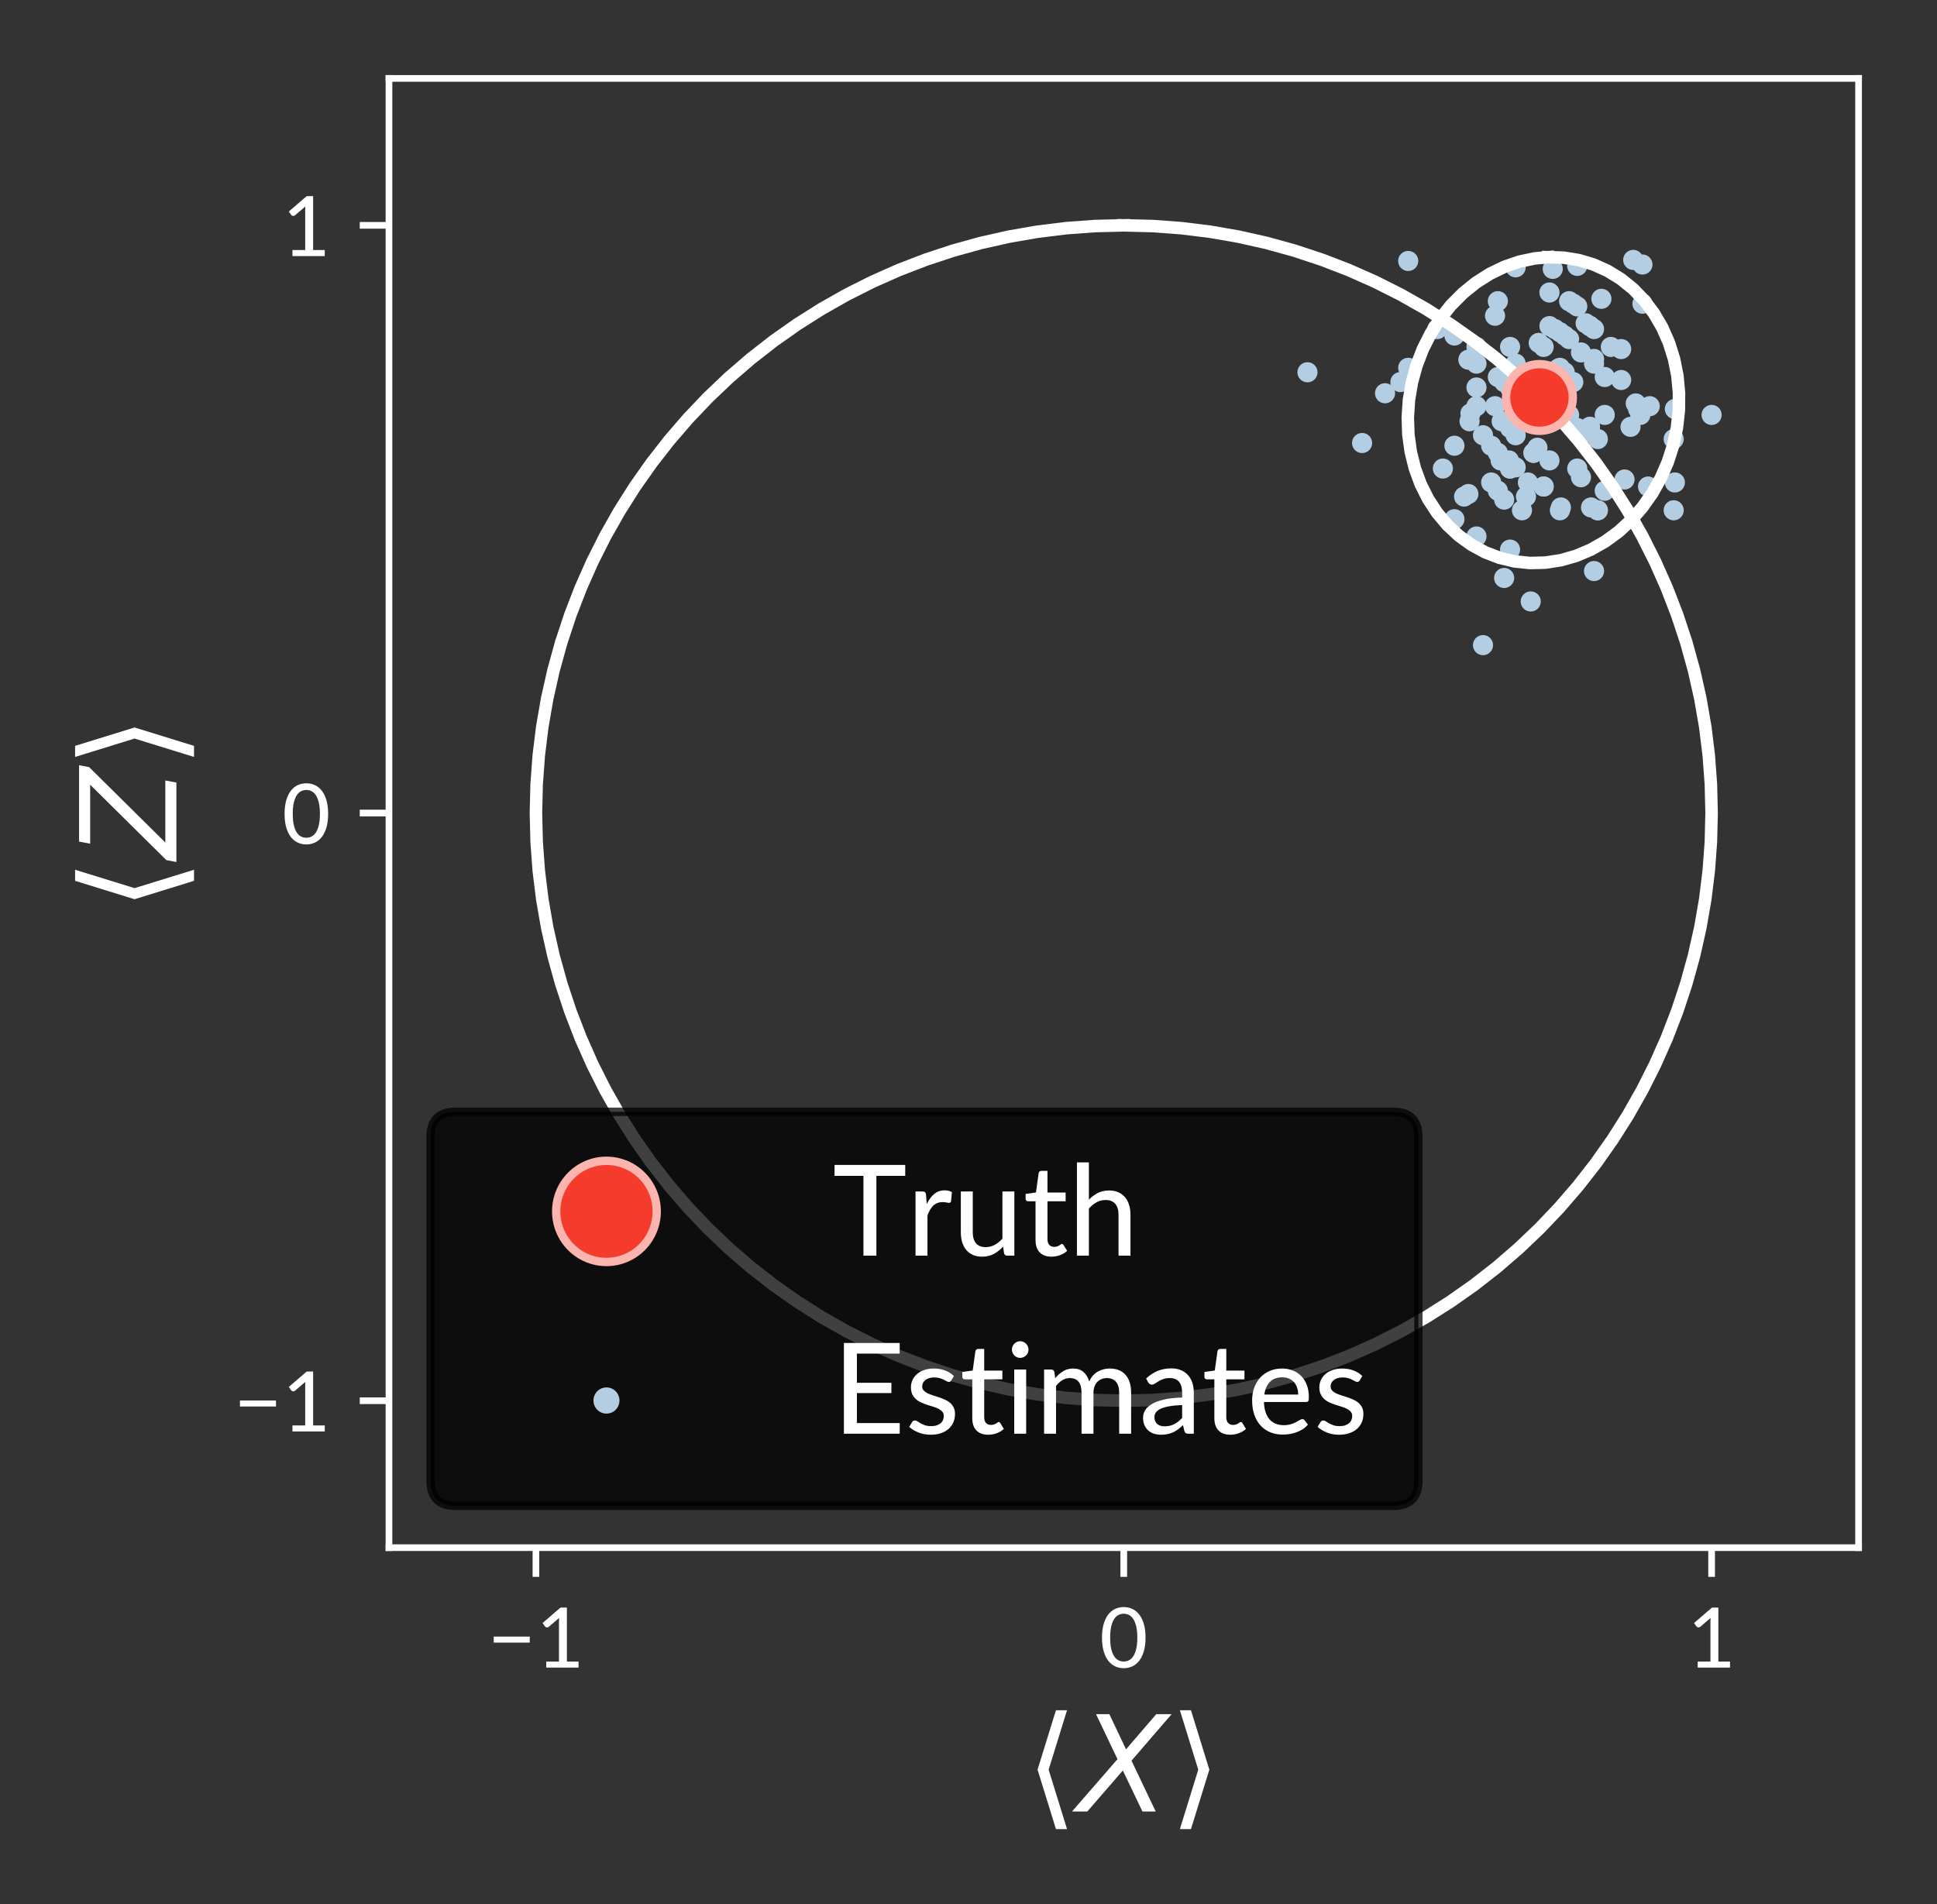 <?xml version="1.0" encoding="UTF-8" standalone="no"?>
<!-- Created with matplotlib (http://matplotlib.org/) -->

<svg
   xmlns:dc="http://purl.org/dc/elements/1.1/"
   xmlns:cc="http://creativecommons.org/ns#"
   xmlns:rdf="http://www.w3.org/1999/02/22-rdf-syntax-ns#"
   xmlns:svg="http://www.w3.org/2000/svg"
   xmlns="http://www.w3.org/2000/svg"
   xmlns:xlink="http://www.w3.org/1999/xlink"
   xmlns:sodipodi="http://sodipodi.sourceforge.net/DTD/sodipodi-0.dtd"
   xmlns:inkscape="http://www.inkscape.org/namespaces/inkscape"
   height="228.257pt"
   version="1.1"
   viewBox="0 0 232.135 228.257"
   width="232.135pt"
   id="svg5231"
   inkscape:version="0.91 r13725"
   sodipodi:docname="isotropic-mle-estimates.svg">
  <rect x="0" y="0" width="232.135" height="228.257" fill="#333333" stroke="none"/>
  <sodipodi:namedview
     pagecolor="#929292"
     bordercolor="#666666"
     borderopacity="1"
     objecttolerance="10"
     gridtolerance="10"
     guidetolerance="10"
     inkscape:pageopacity="0"
     inkscape:pageshadow="2"
     inkscape:window-width="1918"
     inkscape:window-height="1078"
     id="namedview6123"
     showgrid="false"
     inkscape:zoom="1.8027044"
     inkscape:cx="156.78261"
     inkscape:cy="133.38693"
     inkscape:window-x="1920"
     inkscape:window-y="0"
     inkscape:window-maximized="0"
     inkscape:current-layer="axes_1"
     fit-margin-top="9"
     fit-margin-right="9"
     fit-margin-bottom="9"
     fit-margin-left="9" />
  <defs
     id="defs5233"
     style="stroke-linecap:butt;stroke-linejoin:round">
    <style
       type="text/css"
       id="style5235">
*{stroke-linecap:butt;stroke-linejoin:round;}
  </style>
  </defs>
  <g
     id="figure_1"
     style="stroke-linecap:butt;stroke-linejoin:round"
     transform="translate(2.393,-1.3)">
    <g
       id="patch_1"
       style="stroke-linecap:butt;stroke-linejoin:round">
      <path
         d="m 0,228.522 423.002,0 L 423.002,0 0,0 Z"
         style="fill:none;stroke-linecap:butt;stroke-linejoin:round"
         id="path5239"
         inkscape:connector-curvature="0" />
    </g>
    <g
       id="axes_1"
       style="stroke-linecap:butt;stroke-linejoin:round">
      <g
         id="patch_2"
         style="stroke-linecap:butt;stroke-linejoin:round">
        <path
           d="m 44.222,186.82 176.12,0 0,-176.12 -176.12,0 z"
           style="fill:none;stroke-linecap:butt;stroke-linejoin:round"
           id="path5243"
           inkscape:connector-curvature="0" />
      </g>
      <g
         id="PathCollection_1"
         style="stroke-linecap:butt;stroke-linejoin:round">
        <defs
           id="defs5246">
          <path
             d="M 0,0.707 C 0.188,0.707 0.367,0.633 0.5,0.5 0.633,0.367 0.707,0.188 0.707,0 0.707,-0.188 0.633,-0.367 0.5,-0.5 0.367,-0.633 0.188,-0.707 0,-0.707 c -0.188,0 -0.367,0.075 -0.5,0.207 -0.133,0.133 -0.207,0.312 -0.207,0.5 0,0.188 0.075,0.367 0.207,0.5 0.133,0.133 0.312,0.207 0.5,0.207 z"
             id="m4fe8d587d6"
             style="stroke:#b3cde3;stroke-linecap:butt;stroke-linejoin:round"
             inkscape:connector-curvature="0" />
        </defs>
        <g
           clip-path="url(#p6378778061)"
           id="g5249"
           style="stroke-linecap:butt;stroke-linejoin:round">
          <use
             style="fill:#b3cde3;stroke:#b3cde3;stroke-linecap:butt;stroke-linejoin:round"
             x="183.297"
             xlink:href="#m4fe8d587d6"
             y="40.389"
             id="use5251"
             width="100%"
             height="100%" />
          <use
             style="fill:#b3cde3;stroke:#b3cde3;stroke-linecap:butt;stroke-linejoin:round"
             x="160.842"
             xlink:href="#m4fe8d587d6"
             y="54.404"
             id="use5253"
             width="100%"
             height="100%" />
          <use
             style="fill:#b3cde3;stroke:#b3cde3;stroke-linecap:butt;stroke-linejoin:round"
             x="198.327"
             xlink:href="#m4fe8d587d6"
             y="59.133"
             id="use5255"
             width="100%"
             height="100%" />
          <use
             style="fill:#b3cde3;stroke:#b3cde3;stroke-linecap:butt;stroke-linejoin:round"
             x="187.635"
             xlink:href="#m4fe8d587d6"
             y="40.053"
             id="use5257"
             width="100%"
             height="100%" />
          <use
             style="fill:#b3cde3;stroke:#b3cde3;stroke-linecap:butt;stroke-linejoin:round"
             x="182.602"
             xlink:href="#m4fe8d587d6"
             y="42.887"
             id="use5259"
             width="100%"
             height="100%" />
          <use
             style="fill:#b3cde3;stroke:#b3cde3;stroke-linecap:butt;stroke-linejoin:round"
             x="176.312"
             xlink:href="#m4fe8d587d6"
             y="59.133"
             id="use5261"
             width="100%"
             height="100%" />
          <use
             style="fill:#b3cde3;stroke:#b3cde3;stroke-linecap:butt;stroke-linejoin:round"
             x="182.011"
             xlink:href="#m4fe8d587d6"
             y="42.402"
             id="use5263"
             width="100%"
             height="100%" />
          <use
             style="fill:#b3cde3;stroke:#b3cde3;stroke-linecap:butt;stroke-linejoin:round"
             x="187.075"
             xlink:href="#m4fe8d587d6"
             y="53.472"
             id="use5265"
             width="100%"
             height="100%" />
          <use
             style="fill:#b3cde3;stroke:#b3cde3;stroke-linecap:butt;stroke-linejoin:round"
             x="182.602"
             xlink:href="#m4fe8d587d6"
             y="59.622"
             id="use5267"
             width="100%"
             height="100%" />
          <use
             style="fill:#b3cde3;stroke:#b3cde3;stroke-linecap:butt;stroke-linejoin:round"
             x="177.867"
             xlink:href="#m4fe8d587d6"
             y="61.188"
             id="use5269"
             width="100%"
             height="100%" />
          <use
             style="fill:#b3cde3;stroke:#b3cde3;stroke-linecap:butt;stroke-linejoin:round"
             x="178.577"
             xlink:href="#m4fe8d587d6"
             y="42.887"
             id="use5271"
             width="100%"
             height="100%" />
          <use
             style="fill:#b3cde3;stroke:#b3cde3;stroke-linecap:butt;stroke-linejoin:round"
             x="188.641"
             xlink:href="#m4fe8d587d6"
             y="40.744"
             id="use5273"
             width="100%"
             height="100%" />
          <use
             style="fill:#b3cde3;stroke:#b3cde3;stroke-linecap:butt;stroke-linejoin:round"
             x="174.551"
             xlink:href="#m4fe8d587d6"
             y="65.608"
             id="use5275"
             width="100%"
             height="100%" />
          <use
             style="fill:#b3cde3;stroke:#b3cde3;stroke-linecap:butt;stroke-linejoin:round"
             x="182.011"
             xlink:href="#m4fe8d587d6"
             y="51.795"
             id="use5277"
             width="100%"
             height="100%" />
          <use
             style="fill:#b3cde3;stroke:#b3cde3;stroke-linecap:butt;stroke-linejoin:round"
             x="194.442"
             xlink:href="#m4fe8d587d6"
             y="33.009"
             id="use5279"
             width="100%"
             height="100%" />
          <use
             style="fill:#b3cde3;stroke:#b3cde3;stroke-linecap:butt;stroke-linejoin:round"
             x="178.577"
             xlink:href="#m4fe8d587d6"
             y="47.746"
             id="use5281"
             width="100%"
             height="100%" />
          <use
             style="fill:#b3cde3;stroke:#b3cde3;stroke-linecap:butt;stroke-linejoin:round"
             x="173.829"
             xlink:href="#m4fe8d587d6"
             y="50.855"
             id="use5283"
             width="100%"
             height="100%" />
          <use
             style="fill:#b3cde3;stroke:#b3cde3;stroke-linecap:butt;stroke-linejoin:round"
             x="188.155"
             xlink:href="#m4fe8d587d6"
             y="40.389"
             id="use5285"
             width="100%"
             height="100%" />
          <use
             style="fill:#b3cde3;stroke:#b3cde3;stroke-linecap:butt;stroke-linejoin:round"
             x="177.571"
             xlink:href="#m4fe8d587d6"
             y="51.795"
             id="use5287"
             width="100%"
             height="100%" />
          <use
             style="fill:#b3cde3;stroke:#b3cde3;stroke-linecap:butt;stroke-linejoin:round"
             x="187.075"
             xlink:href="#m4fe8d587d6"
             y="43.544"
             id="use5289"
             width="100%"
             height="100%" />
          <use
             style="fill:#b3cde3;stroke:#b3cde3;stroke-linecap:butt;stroke-linejoin:round"
             x="174.551"
             xlink:href="#m4fe8d587d6"
             y="44.888"
             id="use5291"
             width="100%"
             height="100%" />
          <use
             style="fill:#b3cde3;stroke:#b3cde3;stroke-linecap:butt;stroke-linejoin:round"
             x="179.248"
             xlink:href="#m4fe8d587d6"
             y="44.888"
             id="use5293"
             width="100%"
             height="100%" />
          <use
             style="fill:#b3cde3;stroke:#b3cde3;stroke-linecap:butt;stroke-linejoin:round"
             x="191.892"
             xlink:href="#m4fe8d587d6"
             y="46.851"
             id="use5295"
             width="100%"
             height="100%" />
          <use
             style="fill:#b3cde3;stroke:#b3cde3;stroke-linecap:butt;stroke-linejoin:round"
             x="185.652"
             xlink:href="#m4fe8d587d6"
             y="51.037"
             id="use5297"
             width="100%"
             height="100%" />
          <use
             style="fill:#b3cde3;stroke:#b3cde3;stroke-linecap:butt;stroke-linejoin:round"
             x="188.155"
             xlink:href="#m4fe8d587d6"
             y="40.389"
             id="use5299"
             width="100%"
             height="100%" />
          <use
             style="fill:#b3cde3;stroke:#b3cde3;stroke-linecap:butt;stroke-linejoin:round"
             x="175.334"
             xlink:href="#m4fe8d587d6"
             y="78.632"
             id="use5301"
             width="100%"
             height="100%" />
          <use
             style="fill:#b3cde3;stroke:#b3cde3;stroke-linecap:butt;stroke-linejoin:round"
             x="195.315"
             xlink:href="#m4fe8d587d6"
             y="49.988"
             id="use5303"
             width="100%"
             height="100%" />
          <use
             style="fill:#b3cde3;stroke:#b3cde3;stroke-linecap:butt;stroke-linejoin:round"
             x="183.297"
             xlink:href="#m4fe8d587d6"
             y="36.363"
             id="use5305"
             width="100%"
             height="100%" />
          <use
             style="fill:#b3cde3;stroke:#b3cde3;stroke-linecap:butt;stroke-linejoin:round"
             x="193.64"
             xlink:href="#m4fe8d587d6"
             y="49.66"
             id="use5307"
             width="100%"
             height="100%" />
          <use
             style="fill:#b3cde3;stroke:#b3cde3;stroke-linecap:butt;stroke-linejoin:round"
             x="184.353"
             xlink:href="#m4fe8d587d6"
             y="45.494"
             id="use5309"
             width="100%"
             height="100%" />
          <use
             style="fill:#b3cde3;stroke:#b3cde3;stroke-linecap:butt;stroke-linejoin:round"
             x="170.526"
             xlink:href="#m4fe8d587d6"
             y="57.463"
             id="use5311"
             width="100%"
             height="100%" />
          <use
             style="fill:#b3cde3;stroke:#b3cde3;stroke-linecap:butt;stroke-linejoin:round"
             x="166.37"
             xlink:href="#m4fe8d587d6"
             y="45.39"
             id="use5313"
             width="100%"
             height="100%" />
          <use
             style="fill:#b3cde3;stroke:#b3cde3;stroke-linecap:butt;stroke-linejoin:round"
             x="169.855"
             xlink:href="#m4fe8d587d6"
             y="40.744"
             id="use5315"
             width="100%"
             height="100%" />
          <use
             style="fill:#b3cde3;stroke:#b3cde3;stroke-linecap:butt;stroke-linejoin:round"
             x="181.383"
             xlink:href="#m4fe8d587d6"
             y="46.492"
             id="use5317"
             width="100%"
             height="100%" />
          <use
             style="fill:#b3cde3;stroke:#b3cde3;stroke-linecap:butt;stroke-linejoin:round"
             x="188.641"
             xlink:href="#m4fe8d587d6"
             y="44.888"
             id="use5319"
             width="100%"
             height="100%" />
          <use
             style="fill:#b3cde3;stroke:#b3cde3;stroke-linecap:butt;stroke-linejoin:round"
             x="178.438"
             xlink:href="#m4fe8d587d6"
             y="56.491"
             id="use5321"
             width="100%"
             height="100%" />
          <use
             style="fill:#b3cde3;stroke:#b3cde3;stroke-linecap:butt;stroke-linejoin:round"
             x="183.691"
             xlink:href="#m4fe8d587d6"
             y="33.53"
             id="use5323"
             width="100%"
             height="100%" />
          <use
             style="fill:#b3cde3;stroke:#b3cde3;stroke-linecap:butt;stroke-linejoin:round"
             x="198.185"
             xlink:href="#m4fe8d587d6"
             y="62.469"
             id="use5325"
             width="100%"
             height="100%" />
          <use
             style="fill:#b3cde3;stroke:#b3cde3;stroke-linecap:butt;stroke-linejoin:round"
             x="193.014"
             xlink:href="#m4fe8d587d6"
             y="52.466"
             id="use5327"
             width="100%"
             height="100%" />
          <use
             style="fill:#b3cde3;stroke:#b3cde3;stroke-linecap:butt;stroke-linejoin:round"
             x="189.922"
             xlink:href="#m4fe8d587d6"
             y="46.492"
             id="use5329"
             width="100%"
             height="100%" />
          <use
             style="fill:#b3cde3;stroke:#b3cde3;stroke-linecap:butt;stroke-linejoin:round"
             x="194.442"
             xlink:href="#m4fe8d587d6"
             y="37.705"
             id="use5331"
             width="100%"
             height="100%" />
          <use
             style="fill:#b3cde3;stroke:#b3cde3;stroke-linecap:butt;stroke-linejoin:round"
             x="184.55"
             xlink:href="#m4fe8d587d6"
             y="45.39"
             id="use5333"
             width="100%"
             height="100%" />
          <use
             style="fill:#b3cde3;stroke:#b3cde3;stroke-linecap:butt;stroke-linejoin:round"
             x="171.91"
             xlink:href="#m4fe8d587d6"
             y="54.73"
             id="use5335"
             width="100%"
             height="100%" />
          <use
             style="fill:#b3cde3;stroke:#b3cde3;stroke-linecap:butt;stroke-linejoin:round"
             x="177.113"
             xlink:href="#m4fe8d587d6"
             y="55.582"
             id="use5337"
             width="100%"
             height="100%" />
          <use
             style="fill:#b3cde3;stroke:#b3cde3;stroke-linecap:butt;stroke-linejoin:round"
             x="188.155"
             xlink:href="#m4fe8d587d6"
             y="40.389"
             id="use5339"
             width="100%"
             height="100%" />
          <use
             style="fill:#b3cde3;stroke:#b3cde3;stroke-linecap:butt;stroke-linejoin:round"
             x="194.191"
             xlink:href="#m4fe8d587d6"
             y="51.037"
             id="use5341"
             width="100%"
             height="100%" />
          <use
             style="fill:#b3cde3;stroke:#b3cde3;stroke-linecap:butt;stroke-linejoin:round"
             x="177.867"
             xlink:href="#m4fe8d587d6"
             y="70.581"
             id="use5343"
             width="100%"
             height="100%" />
          <use
             style="fill:#b3cde3;stroke:#b3cde3;stroke-linecap:butt;stroke-linejoin:round"
             x="179.248"
             xlink:href="#m4fe8d587d6"
             y="57.32"
             id="use5345"
             width="100%"
             height="100%" />
          <use
             style="fill:#b3cde3;stroke:#b3cde3;stroke-linecap:butt;stroke-linejoin:round"
             x="186.628"
             xlink:href="#m4fe8d587d6"
             y="33.17"
             id="use5347"
             width="100%"
             height="100%" />
          <use
             style="fill:#b3cde3;stroke:#b3cde3;stroke-linecap:butt;stroke-linejoin:round"
             x="184.55"
             xlink:href="#m4fe8d587d6"
             y="41.121"
             id="use5349"
             width="100%"
             height="100%" />
          <use
             style="fill:#b3cde3;stroke:#b3cde3;stroke-linecap:butt;stroke-linejoin:round"
             x="189.095"
             xlink:href="#m4fe8d587d6"
             y="53.929"
             id="use5351"
             width="100%"
             height="100%" />
          <use
             style="fill:#b3cde3;stroke:#b3cde3;stroke-linecap:butt;stroke-linejoin:round"
             x="193.924"
             xlink:href="#m4fe8d587d6"
             y="50.327"
             id="use5353"
             width="100%"
             height="100%" />
          <use
             style="fill:#b3cde3;stroke:#b3cde3;stroke-linecap:butt;stroke-linejoin:round"
             x="181.383"
             xlink:href="#m4fe8d587d6"
             y="55.582"
             id="use5355"
             width="100%"
             height="100%" />
          <use
             style="fill:#b3cde3;stroke:#b3cde3;stroke-linecap:butt;stroke-linejoin:round"
             x="188.28"
             xlink:href="#m4fe8d587d6"
             y="62.127"
             id="use5357"
             width="100%"
             height="100%" />
          <use
             style="fill:#b3cde3;stroke:#b3cde3;stroke-linecap:butt;stroke-linejoin:round"
             x="163.593"
             xlink:href="#m4fe8d587d6"
             y="48.44"
             id="use5359"
             width="100%"
             height="100%" />
          <use
             style="fill:#b3cde3;stroke:#b3cde3;stroke-linecap:butt;stroke-linejoin:round"
             x="178.577"
             xlink:href="#m4fe8d587d6"
             y="67.18"
             id="use5361"
             width="100%"
             height="100%" />
          <use
             style="fill:#b3cde3;stroke:#b3cde3;stroke-linecap:butt;stroke-linejoin:round"
             x="178.577"
             xlink:href="#m4fe8d587d6"
             y="57.463"
             id="use5363"
             width="100%"
             height="100%" />
          <use
             style="fill:#b3cde3;stroke:#b3cde3;stroke-linecap:butt;stroke-linejoin:round"
             x="177.867"
             xlink:href="#m4fe8d587d6"
             y="47.098"
             id="use5365"
             width="100%"
             height="100%" />
          <use
             style="fill:#b3cde3;stroke:#b3cde3;stroke-linecap:butt;stroke-linejoin:round"
             x="187.075"
             xlink:href="#m4fe8d587d6"
             y="53.472"
             id="use5367"
             width="100%"
             height="100%" />
          <use
             style="fill:#b3cde3;stroke:#b3cde3;stroke-linecap:butt;stroke-linejoin:round"
             x="178.577"
             xlink:href="#m4fe8d587d6"
             y="47.746"
             id="use5369"
             width="100%"
             height="100%" />
          <use
             style="fill:#b3cde3;stroke:#b3cde3;stroke-linecap:butt;stroke-linejoin:round"
             x="182.602"
             xlink:href="#m4fe8d587d6"
             y="47.881"
             id="use5371"
             width="100%"
             height="100%" />
          <use
             style="fill:#b3cde3;stroke:#b3cde3;stroke-linecap:butt;stroke-linejoin:round"
             x="173.722"
             xlink:href="#m4fe8d587d6"
             y="51.795"
             id="use5373"
             width="100%"
             height="100%" />
          <use
             style="fill:#b3cde3;stroke:#b3cde3;stroke-linecap:butt;stroke-linejoin:round"
             x="182.602"
             xlink:href="#m4fe8d587d6"
             y="51.795"
             id="use5375"
             width="100%"
             height="100%" />
          <use
             style="fill:#b3cde3;stroke:#b3cde3;stroke-linecap:butt;stroke-linejoin:round"
             x="174.551"
             xlink:href="#m4fe8d587d6"
             y="47.746"
             id="use5377"
             width="100%"
             height="100%" />
          <use
             style="fill:#b3cde3;stroke:#b3cde3;stroke-linecap:butt;stroke-linejoin:round"
             x="176.776"
             xlink:href="#m4fe8d587d6"
             y="39.15"
             id="use5379"
             width="100%"
             height="100%" />
          <use
             style="fill:#b3cde3;stroke:#b3cde3;stroke-linecap:butt;stroke-linejoin:round"
             x="188.641"
             xlink:href="#m4fe8d587d6"
             y="44.323"
             id="use5381"
             width="100%"
             height="100%" />
          <use
             style="fill:#b3cde3;stroke:#b3cde3;stroke-linecap:butt;stroke-linejoin:round"
             x="192.294"
             xlink:href="#m4fe8d587d6"
             y="58.776"
             id="use5383"
             width="100%"
             height="100%" />
          <use
             style="fill:#b3cde3;stroke:#b3cde3;stroke-linecap:butt;stroke-linejoin:round"
             x="174.551"
             xlink:href="#m4fe8d587d6"
             y="49.988"
             id="use5385"
             width="100%"
             height="100%" />
          <use
             style="fill:#b3cde3;stroke:#b3cde3;stroke-linecap:butt;stroke-linejoin:round"
             x="186.628"
             xlink:href="#m4fe8d587d6"
             y="57.463"
             id="use5387"
             width="100%"
             height="100%" />
          <use
             style="fill:#b3cde3;stroke:#b3cde3;stroke-linecap:butt;stroke-linejoin:round"
             x="180.715"
             xlink:href="#m4fe8d587d6"
             y="59.133"
             id="use5389"
             width="100%"
             height="100%" />
          <use
             style="fill:#b3cde3;stroke:#b3cde3;stroke-linecap:butt;stroke-linejoin:round"
             x="185.119"
             xlink:href="#m4fe8d587d6"
             y="50.327"
             id="use5391"
             width="100%"
             height="100%" />
          <use
             style="fill:#b3cde3;stroke:#b3cde3;stroke-linecap:butt;stroke-linejoin:round"
             x="188.641"
             xlink:href="#m4fe8d587d6"
             y="69.752"
             id="use5393"
             width="100%"
             height="100%" />
          <use
             style="fill:#b3cde3;stroke:#b3cde3;stroke-linecap:butt;stroke-linejoin:round"
             x="198.327"
             xlink:href="#m4fe8d587d6"
             y="50.327"
             id="use5395"
             width="100%"
             height="100%" />
          <use
             style="fill:#b3cde3;stroke:#b3cde3;stroke-linecap:butt;stroke-linejoin:round"
             x="195.114"
             xlink:href="#m4fe8d587d6"
             y="59.622"
             id="use5397"
             width="100%"
             height="100%" />
          <use
             style="fill:#b3cde3;stroke:#b3cde3;stroke-linecap:butt;stroke-linejoin:round"
             x="174.551"
             xlink:href="#m4fe8d587d6"
             y="42.887"
             id="use5399"
             width="100%"
             height="100%" />
          <use
             style="fill:#b3cde3;stroke:#b3cde3;stroke-linecap:butt;stroke-linejoin:round"
             x="186.628"
             xlink:href="#m4fe8d587d6"
             y="38.029"
             id="use5401"
             width="100%"
             height="100%" />
          <use
             style="fill:#b3cde3;stroke:#b3cde3;stroke-linecap:butt;stroke-linejoin:round"
             x="166.37"
             xlink:href="#m4fe8d587d6"
             y="32.582"
             id="use5403"
             width="100%"
             height="100%" />
          <use
             style="fill:#b3cde3;stroke:#b3cde3;stroke-linecap:butt;stroke-linejoin:round"
             x="154.298"
             xlink:href="#m4fe8d587d6"
             y="45.924"
             id="use5405"
             width="100%"
             height="100%" />
          <use
             style="fill:#b3cde3;stroke:#b3cde3;stroke-linecap:butt;stroke-linejoin:round"
             x="184.667"
             xlink:href="#m4fe8d587d6"
             y="62.127"
             id="use5407"
             width="100%"
             height="100%" />
          <use
             style="fill:#b3cde3;stroke:#b3cde3;stroke-linecap:butt;stroke-linejoin:round"
             x="189.922"
             xlink:href="#m4fe8d587d6"
             y="60.127"
             id="use5409"
             width="100%"
             height="100%" />
          <use
             style="fill:#b3cde3;stroke:#b3cde3;stroke-linecap:butt;stroke-linejoin:round"
             x="181.054"
             xlink:href="#m4fe8d587d6"
             y="73.399"
             id="use5411"
             width="100%"
             height="100%" />
          <use
             style="fill:#b3cde3;stroke:#b3cde3;stroke-linecap:butt;stroke-linejoin:round"
             x="185.119"
             xlink:href="#m4fe8d587d6"
             y="41.521"
             id="use5413"
             width="100%"
             height="100%" />
          <use
             style="fill:#b3cde3;stroke:#b3cde3;stroke-linecap:butt;stroke-linejoin:round"
             x="187.075"
             xlink:href="#m4fe8d587d6"
             y="58.504"
             id="use5415"
             width="100%"
             height="100%" />
          <use
             style="fill:#b3cde3;stroke:#b3cde3;stroke-linecap:butt;stroke-linejoin:round"
             x="165.434"
             xlink:href="#m4fe8d587d6"
             y="47.098"
             id="use5417"
             width="100%"
             height="100%" />
          <use
             style="fill:#b3cde3;stroke:#b3cde3;stroke-linecap:butt;stroke-linejoin:round"
             x="176.776"
             xlink:href="#m4fe8d587d6"
             y="49.988"
             id="use5419"
             width="100%"
             height="100%" />
          <use
             style="fill:#b3cde3;stroke:#b3cde3;stroke-linecap:butt;stroke-linejoin:round"
             x="191.892"
             xlink:href="#m4fe8d587d6"
             y="43.143"
             id="use5421"
             width="100%"
             height="100%" />
          <use
             style="fill:#b3cde3;stroke:#b3cde3;stroke-linecap:butt;stroke-linejoin:round"
             x="181.054"
             xlink:href="#m4fe8d587d6"
             y="50.559"
             id="use5423"
             width="100%"
             height="100%" />
          <use
             style="fill:#b3cde3;stroke:#b3cde3;stroke-linecap:butt;stroke-linejoin:round"
             x="185.652"
             xlink:href="#m4fe8d587d6"
             y="37.402"
             id="use5425"
             width="100%"
             height="100%" />
          <use
             style="fill:#b3cde3;stroke:#b3cde3;stroke-linecap:butt;stroke-linejoin:round"
             x="180.484"
             xlink:href="#m4fe8d587d6"
             y="60.826"
             id="use5427"
             width="100%"
             height="100%" />
          <use
             style="fill:#b3cde3;stroke:#b3cde3;stroke-linecap:butt;stroke-linejoin:round"
             x="183.297"
             xlink:href="#m4fe8d587d6"
             y="56.491"
             id="use5429"
             width="100%"
             height="100%" />
          <use
             style="fill:#b3cde3;stroke:#b3cde3;stroke-linecap:butt;stroke-linejoin:round"
             x="189.095"
             xlink:href="#m4fe8d587d6"
             y="62.469"
             id="use5431"
             width="100%"
             height="100%" />
          <use
             style="fill:#b3cde3;stroke:#b3cde3;stroke-linecap:butt;stroke-linejoin:round"
             x="175.334"
             xlink:href="#m4fe8d587d6"
             y="53.472"
             id="use5433"
             width="100%"
             height="100%" />
          <use
             style="fill:#b3cde3;stroke:#b3cde3;stroke-linecap:butt;stroke-linejoin:round"
             x="177.113"
             xlink:href="#m4fe8d587d6"
             y="46.492"
             id="use5435"
             width="100%"
             height="100%" />
          <use
             style="fill:#b3cde3;stroke:#b3cde3;stroke-linecap:butt;stroke-linejoin:round"
             x="181.383"
             xlink:href="#m4fe8d587d6"
             y="55.582"
             id="use5437"
             width="100%"
             height="100%" />
          <use
             style="fill:#b3cde3;stroke:#b3cde3;stroke-linecap:butt;stroke-linejoin:round"
             x="193.337"
             xlink:href="#m4fe8d587d6"
             y="32.456"
             id="use5439"
             width="100%"
             height="100%" />
          <use
             style="fill:#b3cde3;stroke:#b3cde3;stroke-linecap:butt;stroke-linejoin:round"
             x="171.91"
             xlink:href="#m4fe8d587d6"
             y="41.521"
             id="use5441"
             width="100%"
             height="100%" />
          <use
             style="fill:#b3cde3;stroke:#b3cde3;stroke-linecap:butt;stroke-linejoin:round"
             x="186.628"
             xlink:href="#m4fe8d587d6"
             y="52.604"
             id="use5443"
             width="100%"
             height="100%" />
          <use
             style="fill:#b3cde3;stroke:#b3cde3;stroke-linecap:butt;stroke-linejoin:round"
             x="176.312"
             xlink:href="#m4fe8d587d6"
             y="54.73"
             id="use5445"
             width="100%"
             height="100%" />
          <use
             style="fill:#b3cde3;stroke:#b3cde3;stroke-linecap:butt;stroke-linejoin:round"
             x="177.113"
             xlink:href="#m4fe8d587d6"
             y="60.127"
             id="use5447"
             width="100%"
             height="100%" />
          <use
             style="fill:#b3cde3;stroke:#b3cde3;stroke-linecap:butt;stroke-linejoin:round"
             x="179.248"
             xlink:href="#m4fe8d587d6"
             y="33.344"
             id="use5449"
             width="100%"
             height="100%" />
          <use
             style="fill:#b3cde3;stroke:#b3cde3;stroke-linecap:butt;stroke-linejoin:round"
             x="189.922"
             xlink:href="#m4fe8d587d6"
             y="51.037"
             id="use5451"
             width="100%"
             height="100%" />
          <use
             style="fill:#b3cde3;stroke:#b3cde3;stroke-linecap:butt;stroke-linejoin:round"
             x="182.602"
             xlink:href="#m4fe8d587d6"
             y="59.622"
             id="use5453"
             width="100%"
             height="100%" />
          <use
             style="fill:#b3cde3;stroke:#b3cde3;stroke-linecap:butt;stroke-linejoin:round"
             x="173.068"
             xlink:href="#m4fe8d587d6"
             y="60.826"
             id="use5455"
             width="100%"
             height="100%" />
          <use
             style="fill:#b3cde3;stroke:#b3cde3;stroke-linecap:butt;stroke-linejoin:round"
             x="180.715"
             xlink:href="#m4fe8d587d6"
             y="50.327"
             id="use5457"
             width="100%"
             height="100%" />
          <use
             style="fill:#b3cde3;stroke:#b3cde3;stroke-linecap:butt;stroke-linejoin:round"
             x="188.155"
             xlink:href="#m4fe8d587d6"
             y="52.466"
             id="use5459"
             width="100%"
             height="100%" />
          <use
             style="fill:#b3cde3;stroke:#b3cde3;stroke-linecap:butt;stroke-linejoin:round"
             x="183.944"
             xlink:href="#m4fe8d587d6"
             y="40.744"
             id="use5461"
             width="100%"
             height="100%" />
          <use
             style="fill:#b3cde3;stroke:#b3cde3;stroke-linecap:butt;stroke-linejoin:round"
             x="190.654"
             xlink:href="#m4fe8d587d6"
             y="42.887"
             id="use5463"
             width="100%"
             height="100%" />
          <use
             style="fill:#b3cde3;stroke:#b3cde3;stroke-linecap:butt;stroke-linejoin:round"
             x="171.91"
             xlink:href="#m4fe8d587d6"
             y="63.536"
             id="use5465"
             width="100%"
             height="100%" />
          <use
             style="fill:#b3cde3;stroke:#b3cde3;stroke-linecap:butt;stroke-linejoin:round"
             x="182.602"
             xlink:href="#m4fe8d587d6"
             y="47.881"
             id="use5467"
             width="100%"
             height="100%" />
          <use
             style="fill:#b3cde3;stroke:#b3cde3;stroke-linecap:butt;stroke-linejoin:round"
             x="181.857"
             xlink:href="#m4fe8d587d6"
             y="54.968"
             id="use5469"
             width="100%"
             height="100%" />
          <use
             style="fill:#b3cde3;stroke:#b3cde3;stroke-linecap:butt;stroke-linejoin:round"
             x="180.005"
             xlink:href="#m4fe8d587d6"
             y="62.469"
             id="use5471"
             width="100%"
             height="100%" />
          <use
             style="fill:#b3cde3;stroke:#b3cde3;stroke-linecap:butt;stroke-linejoin:round"
             x="177.113"
             xlink:href="#m4fe8d587d6"
             y="37.402"
             id="use5473"
             width="100%"
             height="100%" />
          <use
             style="fill:#b3cde3;stroke:#b3cde3;stroke-linecap:butt;stroke-linejoin:round"
             x="184.55"
             xlink:href="#m4fe8d587d6"
             y="62.469"
             id="use5475"
             width="100%"
             height="100%" />
          <use
             style="fill:#b3cde3;stroke:#b3cde3;stroke-linecap:butt;stroke-linejoin:round"
             x="186.155"
             xlink:href="#m4fe8d587d6"
             y="37.705"
             id="use5477"
             width="100%"
             height="100%" />
          <use
             style="fill:#b3cde3;stroke:#b3cde3;stroke-linecap:butt;stroke-linejoin:round"
             x="188.155"
             xlink:href="#m4fe8d587d6"
             y="52.466"
             id="use5479"
             width="100%"
             height="100%" />
          <use
             style="fill:#b3cde3;stroke:#b3cde3;stroke-linecap:butt;stroke-linejoin:round"
             x="186.155"
             xlink:href="#m4fe8d587d6"
             y="47.098"
             id="use5481"
             width="100%"
             height="100%" />
          <use
             style="fill:#b3cde3;stroke:#b3cde3;stroke-linecap:butt;stroke-linejoin:round"
             x="178.577"
             xlink:href="#m4fe8d587d6"
             y="57.463"
             id="use5483"
             width="100%"
             height="100%" />
          <use
             style="fill:#b3cde3;stroke:#b3cde3;stroke-linecap:butt;stroke-linejoin:round"
             x="189.522"
             xlink:href="#m4fe8d587d6"
             y="37.118"
             id="use5485"
             width="100%"
             height="100%" />
          <use
             style="fill:#b3cde3;stroke:#b3cde3;stroke-linecap:butt;stroke-linejoin:round"
             x="185.119"
             xlink:href="#m4fe8d587d6"
             y="45.924"
             id="use5487"
             width="100%"
             height="100%" />
          <use
             style="fill:#b3cde3;stroke:#b3cde3;stroke-linecap:butt;stroke-linejoin:round"
             x="189.095"
             xlink:href="#m4fe8d587d6"
             y="62.469"
             id="use5489"
             width="100%"
             height="100%" />
          <use
             style="fill:#b3cde3;stroke:#b3cde3;stroke-linecap:butt;stroke-linejoin:round"
             x="198.185"
             xlink:href="#m4fe8d587d6"
             y="53.929"
             id="use5491"
             width="100%"
             height="100%" />
          <use
             style="fill:#b3cde3;stroke:#b3cde3;stroke-linecap:butt;stroke-linejoin:round"
             x="177.441"
             xlink:href="#m4fe8d587d6"
             y="56.491"
             id="use5493"
             width="100%"
             height="100%" />
          <use
             style="fill:#b3cde3;stroke:#b3cde3;stroke-linecap:butt;stroke-linejoin:round"
             x="185.652"
             xlink:href="#m4fe8d587d6"
             y="41.947"
             id="use5495"
             width="100%"
             height="100%" />
          <use
             style="fill:#b3cde3;stroke:#b3cde3;stroke-linecap:butt;stroke-linejoin:round"
             x="202.731"
             xlink:href="#m4fe8d587d6"
             y="51.037"
             id="use5497"
             width="100%"
             height="100%" />
          <use
             style="fill:#b3cde3;stroke:#b3cde3;stroke-linecap:butt;stroke-linejoin:round"
             x="173.58"
             xlink:href="#m4fe8d587d6"
             y="60.517"
             id="use5499"
             width="100%"
             height="100%" />
          <use
             style="fill:#b3cde3;stroke:#b3cde3;stroke-linecap:butt;stroke-linejoin:round"
             x="173.58"
             xlink:href="#m4fe8d587d6"
             y="44.414"
             id="use5501"
             width="100%"
             height="100%" />
          <use
             style="fill:#b3cde3;stroke:#b3cde3;stroke-linecap:butt;stroke-linejoin:round"
             x="178.577"
             xlink:href="#m4fe8d587d6"
             y="52.604"
             id="use5503"
             width="100%"
             height="100%" />
          <use
             style="fill:#b3cde3;stroke:#b3cde3;stroke-linecap:butt;stroke-linejoin:round"
             x="179.248"
             xlink:href="#m4fe8d587d6"
             y="53.472"
             id="use5505"
             width="100%"
             height="100%" />
        </g>
      </g>
      <g
         id="matplotlib.axis_1"
         style="stroke-linecap:butt;stroke-linejoin:round">
        <g
           id="xtick_1"
           style="stroke-linecap:butt;stroke-linejoin:round">
          <g
             id="line2d_1"
             style="stroke-linecap:butt;stroke-linejoin:round">
            <defs
               id="defs5510">
              <path
                 d="M 0,0 0,3.5"
                 id="mce511c9512"
                 style="stroke:#ffffff;stroke-width:0.8;stroke-linecap:butt;stroke-linejoin:round"
                 inkscape:connector-curvature="0" />
            </defs>
            <g
               id="g5513"
               style="stroke-linecap:butt;stroke-linejoin:round">
              <use
                 style="fill:#ffffff;stroke:#ffffff;stroke-width:0.8;stroke-linecap:butt;stroke-linejoin:round"
                 x="61.834"
                 xlink:href="#mce511c9512"
                 y="186.82"
                 id="use5515"
                 width="100%"
                 height="100%" />
            </g>
          </g>
          <g
             id="text_1"
             style="stroke-linecap:butt;stroke-linejoin:round">
            <!-- −1 -->
            <defs
               id="defs5518">
              <path
                 d="m 7.406,37.156 43.188,0 0,-7.203 -43.188,0 z"
                 id="Lato-Medium-2212"
                 inkscape:connector-curvature="0"
                 style="stroke-linecap:butt;stroke-linejoin:round" />
              <path
                 d="m 12.344,7.25 15.25,0 0,47.656 q 0,2.188 0.156,4.547 L 15.406,48.906 Q 14.703,48.344 14.016,48.188 13.344,48.047 12.75,48.172 q -0.594,0.125 -1.094,0.422 -0.5,0.312 -0.75,0.656 l -2.953,4.156 21.453,18.5 7.688,0 0,-64.656 13.953,0 0,-7.25 -38.703,0 z"
                 id="Lato-Medium-31"
                 inkscape:connector-curvature="0"
                 style="stroke-linecap:butt;stroke-linejoin:round" />
            </defs>
            <g
               style="fill:#ffffff;stroke-linecap:butt;stroke-linejoin:round"
               transform="matrix(0.1,0,0,-0.1,56.035,201.195)"
               id="g5522">
              <use
                 xlink:href="#Lato-Medium-2212"
                 id="use5524"
                 style="stroke-linecap:butt;stroke-linejoin:round"
                 x="0"
                 y="0"
                 width="100%"
                 height="100%" />
              <use
                 x="58"
                 xlink:href="#Lato-Medium-31"
                 id="use5526"
                 style="stroke-linecap:butt;stroke-linejoin:round"
                 y="0"
                 width="100%"
                 height="100%" />
            </g>
          </g>
        </g>
        <g
           id="xtick_2"
           style="stroke-linecap:butt;stroke-linejoin:round">
          <g
             id="line2d_2"
             style="stroke-linecap:butt;stroke-linejoin:round">
            <g
               id="g5530"
               style="stroke-linecap:butt;stroke-linejoin:round">
              <use
                 style="fill:#ffffff;stroke:#ffffff;stroke-width:0.8;stroke-linecap:butt;stroke-linejoin:round"
                 x="132.282"
                 xlink:href="#mce511c9512"
                 y="186.82"
                 id="use5532"
                 width="100%"
                 height="100%" />
            </g>
          </g>
          <g
             id="text_2"
             style="stroke-linecap:butt;stroke-linejoin:round">
            <!-- 0 -->
            <defs
               id="defs5535">
              <path
                 d="M 55.094,35.906 Q 55.094,26.5 53.062,19.594 51.047,12.703 47.516,8.172 44,3.656 39.219,1.453 34.453,-0.75 28.953,-0.75 q -5.5,0 -10.25,2.203 -4.75,2.203 -8.281,6.719 -3.516,4.531 -5.516,11.422 -2,6.906 -2,16.312 0,9.391 2,16.281 2,6.906 5.516,11.438 3.531,4.531 8.281,6.719 4.75,2.203 10.25,2.203 5.5,0 10.266,-2.203 Q 44,68.156 47.516,63.625 51.047,59.094 53.062,52.188 55.094,45.297 55.094,35.906 m -9.844,0 Q 45.25,44 43.891,49.5 q -1.344,5.5 -3.594,8.844 -2.25,3.359 -5.203,4.781 -2.938,1.422 -6.141,1.422 -3.203,0 -6.156,-1.422 Q 19.844,61.703 17.594,58.344 15.344,55 14.016,49.5 q -1.312,-5.5 -1.312,-13.594 0,-8.156 1.312,-13.656 1.328,-5.5 3.578,-8.828 2.25,-3.328 5.203,-4.75 Q 25.75,7.25 28.953,7.25 q 3.203,0 6.141,1.422 2.953,1.422 5.203,4.75 2.25,3.328 3.594,8.828 Q 45.25,27.75 45.25,35.906"
                 id="Lato-Medium-30"
                 inkscape:connector-curvature="0"
                 style="stroke-linecap:butt;stroke-linejoin:round" />
            </defs>
            <g
               style="fill:#ffffff;stroke-linecap:butt;stroke-linejoin:round"
               transform="matrix(0.1,0,0,-0.1,129.382,201.195)"
               id="g5538">
              <use
                 xlink:href="#Lato-Medium-30"
                 id="use5540"
                 style="stroke-linecap:butt;stroke-linejoin:round"
                 x="0"
                 y="0"
                 width="100%"
                 height="100%" />
            </g>
          </g>
        </g>
        <g
           id="xtick_3"
           style="stroke-linecap:butt;stroke-linejoin:round">
          <g
             id="line2d_3"
             style="stroke-linecap:butt;stroke-linejoin:round">
            <g
               id="g5544"
               style="stroke-linecap:butt;stroke-linejoin:round">
              <use
                 style="fill:#ffffff;stroke:#ffffff;stroke-width:0.8;stroke-linecap:butt;stroke-linejoin:round"
                 x="202.731"
                 xlink:href="#mce511c9512"
                 y="186.82"
                 id="use5546"
                 width="100%"
                 height="100%" />
            </g>
          </g>
          <g
             id="text_3"
             style="stroke-linecap:butt;stroke-linejoin:round">
            <!-- 1 -->
            <g
               style="fill:#ffffff;stroke-linecap:butt;stroke-linejoin:round"
               transform="matrix(0.1,0,0,-0.1,199.831,201.195)"
               id="g5549">
              <use
                 xlink:href="#Lato-Medium-31"
                 id="use5551"
                 style="stroke-linecap:butt;stroke-linejoin:round"
                 x="0"
                 y="0"
                 width="100%"
                 height="100%" />
            </g>
          </g>
        </g>
        <g
           id="text_4"
           style="stroke-linecap:butt;stroke-linejoin:round">
          <!-- $\langle X\rangle$ -->
          <defs
             id="defs5554">
            <path
               d="M 8.938,31.344 22.703,75.875 31,75.875 17.234,31.344 31,-13.188 l -8.297,0 z"
               id="DejaVuSans-27e8"
               inkscape:connector-curvature="0"
               style="stroke-linecap:butt;stroke-linejoin:round" />
            <path
               d="m 13.719,72.906 9.969,0 12.5,-26.328 22.609,26.328 11.516,0 L 40.281,38.094 58.406,0 48.484,0 33.797,30.719 7.172,0 -4.297,0 29.781,39.203 Z"
               id="DejaVuSans-Oblique-58"
               inkscape:connector-curvature="0"
               style="stroke-linecap:butt;stroke-linejoin:round" />
            <path
               d="M 30.078,31.344 16.312,-13.188 l -8.297,0 L 21.781,31.344 8.016,75.875 l 8.297,0 z"
               id="DejaVuSans-27e9"
               inkscape:connector-curvature="0"
               style="stroke-linecap:butt;stroke-linejoin:round" />
          </defs>
          <g
             style="fill:#ffffff;stroke-linecap:butt;stroke-linejoin:round"
             transform="matrix(0.16,0,0,-0.16,120.522,218.467)"
             id="g5559">
            <use
               transform="translate(0,0.125)"
               xlink:href="#DejaVuSans-27e8"
               id="use5561"
               style="stroke-linecap:butt;stroke-linejoin:round"
               x="0"
               y="0"
               width="100%"
               height="100%" />
            <use
               transform="translate(39.014,0.125)"
               xlink:href="#DejaVuSans-Oblique-58"
               id="use5563"
               style="stroke-linecap:butt;stroke-linejoin:round"
               x="0"
               y="0"
               width="100%"
               height="100%" />
            <use
               transform="translate(107.52,0.125)"
               xlink:href="#DejaVuSans-27e9"
               id="use5565"
               style="stroke-linecap:butt;stroke-linejoin:round"
               x="0"
               y="0"
               width="100%"
               height="100%" />
          </g>
        </g>
      </g>
      <g
         id="matplotlib.axis_2"
         style="stroke-linecap:butt;stroke-linejoin:round">
        <g
           id="ytick_1"
           style="stroke-linecap:butt;stroke-linejoin:round">
          <g
             id="line2d_4"
             style="stroke-linecap:butt;stroke-linejoin:round">
            <defs
               id="defs5570">
              <path
                 d="M 0,0 -3.5,0"
                 id="mdcfec8830d"
                 style="stroke:#ffffff;stroke-width:0.8;stroke-linecap:butt;stroke-linejoin:round"
                 inkscape:connector-curvature="0" />
            </defs>
            <g
               id="g5573"
               style="stroke-linecap:butt;stroke-linejoin:round">
              <use
                 style="fill:#ffffff;stroke:#ffffff;stroke-width:0.8;stroke-linecap:butt;stroke-linejoin:round"
                 x="44.222"
                 xlink:href="#mdcfec8830d"
                 y="169.208"
                 id="use5575"
                 width="100%"
                 height="100%" />
            </g>
          </g>
          <g
             id="text_5"
             style="stroke-linecap:butt;stroke-linejoin:round">
            <!-- −1 -->
            <g
               style="fill:#ffffff;stroke-linecap:butt;stroke-linejoin:round"
               transform="matrix(0.1,0,0,-0.1,25.622,172.895)"
               id="g5578">
              <use
                 xlink:href="#Lato-Medium-2212"
                 id="use5580"
                 style="stroke-linecap:butt;stroke-linejoin:round"
                 x="0"
                 y="0"
                 width="100%"
                 height="100%" />
              <use
                 x="58"
                 xlink:href="#Lato-Medium-31"
                 id="use5582"
                 style="stroke-linecap:butt;stroke-linejoin:round"
                 y="0"
                 width="100%"
                 height="100%" />
            </g>
          </g>
        </g>
        <g
           id="ytick_2"
           style="stroke-linecap:butt;stroke-linejoin:round">
          <g
             id="line2d_5"
             style="stroke-linecap:butt;stroke-linejoin:round">
            <g
               id="g5586"
               style="stroke-linecap:butt;stroke-linejoin:round">
              <use
                 style="fill:#ffffff;stroke:#ffffff;stroke-width:0.8;stroke-linecap:butt;stroke-linejoin:round"
                 x="44.222"
                 xlink:href="#mdcfec8830d"
                 y="98.76"
                 id="use5588"
                 width="100%"
                 height="100%" />
            </g>
          </g>
          <g
             id="text_6"
             style="stroke-linecap:butt;stroke-linejoin:round">
            <!-- 0 -->
            <g
               style="fill:#ffffff;stroke-linecap:butt;stroke-linejoin:round"
               transform="matrix(0.1,0,0,-0.1,31.422,102.448)"
               id="g5591">
              <use
                 xlink:href="#Lato-Medium-30"
                 id="use5593"
                 style="stroke-linecap:butt;stroke-linejoin:round"
                 x="0"
                 y="0"
                 width="100%"
                 height="100%" />
            </g>
          </g>
        </g>
        <g
           id="ytick_3"
           style="stroke-linecap:butt;stroke-linejoin:round">
          <g
             id="line2d_6"
             style="stroke-linecap:butt;stroke-linejoin:round">
            <g
               id="g5597"
               style="stroke-linecap:butt;stroke-linejoin:round">
              <use
                 style="fill:#ffffff;stroke:#ffffff;stroke-width:0.8;stroke-linecap:butt;stroke-linejoin:round"
                 x="44.222"
                 xlink:href="#mdcfec8830d"
                 y="28.312"
                 id="use5599"
                 width="100%"
                 height="100%" />
            </g>
          </g>
          <g
             id="text_7"
             style="stroke-linecap:butt;stroke-linejoin:round">
            <!-- 1 -->
            <g
               style="fill:#ffffff;stroke-linecap:butt;stroke-linejoin:round"
               transform="matrix(0.1,0,0,-0.1,31.422,32)"
               id="g5602">
              <use
                 xlink:href="#Lato-Medium-31"
                 id="use5604"
                 style="stroke-linecap:butt;stroke-linejoin:round"
                 x="0"
                 y="0"
                 width="100%"
                 height="100%" />
            </g>
          </g>
        </g>
        <g
           id="text_8"
           style="stroke-linecap:butt;stroke-linejoin:round">
          <!-- $\langle Z\rangle$ -->
          <defs
             id="defs5607">
            <path
               d="m 13.094,72.906 57.219,0 L 68.891,65.375 12.406,8.297 l 46.484,0 L 57.328,0 l -59.531,0 1.422,7.516 56.5,57.078 -44.188,0 z"
               id="DejaVuSans-Oblique-5a"
               inkscape:connector-curvature="0"
               style="stroke-linecap:butt;stroke-linejoin:round" />
          </defs>
          <g
             style="fill:#ffffff;stroke-linecap:butt;stroke-linejoin:round"
             transform="matrix(0,-0.16,-0.16,0,18.767,110.52)"
             id="g5610">
            <use
               transform="translate(0,0.125)"
               xlink:href="#DejaVuSans-27e8"
               id="use5612"
               style="stroke-linecap:butt;stroke-linejoin:round"
               x="0"
               y="0"
               width="100%"
               height="100%" />
            <use
               transform="translate(39.014,0.125)"
               xlink:href="#DejaVuSans-Oblique-5a"
               id="use5614"
               style="stroke-linecap:butt;stroke-linejoin:round"
               x="0"
               y="0"
               width="100%"
               height="100%" />
            <use
               transform="translate(107.52,0.125)"
               xlink:href="#DejaVuSans-27e9"
               id="use5616"
               style="stroke-linecap:butt;stroke-linejoin:round"
               x="0"
               y="0"
               width="100%"
               height="100%" />
          </g>
        </g>
      </g>
      <g
         id="line2d_7"
         style="stroke-linecap:butt;stroke-linejoin:round">
        <path
           clip-path="url(#p6378778061)"
           d="m 132.282,28.312 3.457,0.085 3.448,0.254 3.432,0.423 3.407,0.591 3.374,0.758 3.333,0.922 3.283,1.085 3.226,1.244 3.161,1.401 3.089,1.555 3.009,1.704 2.921,1.85 2.827,1.991 2.726,2.127 2.618,2.259 2.504,2.384 2.384,2.504 2.259,2.618 2.127,2.726 1.991,2.827 1.85,2.921 1.704,3.009 1.555,3.089 1.401,3.161 1.244,3.226 1.085,3.283 0.922,3.333 0.758,3.374 0.591,3.407 0.423,3.432 0.254,3.448 0.085,3.457 -0.085,3.457 -0.254,3.448 -0.423,3.432 -0.591,3.407 -0.758,3.374 -0.922,3.333 -1.085,3.283 -1.244,3.226 -1.401,3.161 -1.555,3.089 -1.704,3.009 -1.85,2.921 -1.991,2.827 -2.127,2.726 -2.259,2.618 -2.384,2.504 -2.504,2.384 -2.618,2.259 -2.726,2.127 -2.827,1.991 -2.921,1.85 -3.009,1.704 -3.089,1.555 -3.161,1.401 -3.226,1.244 -3.283,1.085 -3.333,0.922 -3.374,0.758 -3.407,0.591 -3.432,0.423 -3.448,0.254 -3.457,0.085 -3.457,-0.085 -3.448,-0.254 -3.432,-0.423 -3.407,-0.591 -3.374,-0.758 -3.333,-0.922 -3.283,-1.085 -3.226,-1.244 -3.161,-1.401 -3.089,-1.555 -3.009,-1.704 -2.921,-1.85 -2.827,-1.991 -2.726,-2.127 -2.618,-2.259 -2.504,-2.384 -2.384,-2.504 -2.259,-2.618 -2.127,-2.726 -1.991,-2.827 -1.85,-2.921 -1.704,-3.009 -1.555,-3.089 -1.401,-3.161 -1.244,-3.226 -1.085,-3.283 -0.922,-3.333 -0.758,-3.374 -0.591,-3.407 -0.423,-3.432 -0.254,-3.448 -0.085,-3.457 0.085,-3.457 0.254,-3.448 0.423,-3.432 0.591,-3.407 0.758,-3.374 0.922,-3.333 1.085,-3.283 1.244,-3.226 1.401,-3.161 1.555,-3.089 1.704,-3.009 1.85,-2.921 1.991,-2.827 2.127,-2.726 2.259,-2.618 2.384,-2.504 2.504,-2.384 2.618,-2.259 2.726,-2.127 2.827,-1.991 2.921,-1.85 3.009,-1.704 3.089,-1.555 3.161,-1.401 3.226,-1.244 3.283,-1.085 3.333,-0.922 3.374,-0.758 3.407,-0.591 3.432,-0.423 3.448,-0.254 3.457,-0.085 0,0"
           style="fill:none;stroke:#ffffff;stroke-width:1.5;stroke-linecap:square;stroke-linejoin:round"
           id="path5619"
           inkscape:connector-curvature="0" />
      </g>
      <g
         id="line2d_8"
         style="stroke-linecap:butt;stroke-linejoin:round">
        <path
           clip-path="url(#p6378778061)"
           d="M 182.097,48.946"
           style="fill:none;stroke-linecap:butt;stroke-linejoin:round"
           id="path5622"
           inkscape:connector-curvature="0" />
        <defs
           id="defs5624">
          <path
             d="M 0,4 C 1.061,4 2.078,3.579 2.828,2.828 3.579,2.078 4,1.061 4,0 4,-1.061 3.579,-2.078 2.828,-2.828 2.078,-3.579 1.061,-4 0,-4 -1.061,-4 -2.078,-3.579 -2.828,-2.828 -3.579,-2.078 -4,-1.061 -4,0 -4,1.061 -3.579,2.078 -2.828,2.828 -2.078,3.579 -1.061,4 0,4 Z"
             id="m29bbf56833"
             style="stroke:#fbb4ae;stroke-linecap:butt;stroke-linejoin:round"
             inkscape:connector-curvature="0" />
        </defs>
        <g
           clip-path="url(#p6378778061)"
           id="g5627"
           style="stroke-linecap:butt;stroke-linejoin:round">
          <use
             style="fill:#f53b2c;fill-opacity:1;stroke:#fbb4ae;stroke-linecap:butt;stroke-linejoin:round"
             x="182.097"
             xlink:href="#m29bbf56833"
             y="48.946"
             id="use5629"
             width="100%"
             height="100%" />
        </g>
      </g>
      <g
         id="line2d_9"
         style="stroke-linecap:butt;stroke-linejoin:round">
        <path
           clip-path="url(#p6378778061)"
           d="m 183.144,32.13 1.854,0.055 1.822,0.295 1.766,0.531 1.688,0.759 1.587,0.978 1.465,1.184 1.324,1.374 1.166,1.547 0.993,1.699 0.806,1.828 0.609,1.934 0.404,2.015 0.194,2.069 -0.019,2.096 -0.232,2.096 -0.441,2.068 -0.645,2.013 -0.84,1.931 -1.025,1.825 -1.196,1.694 -1.351,1.541 -1.488,1.368 -1.606,1.177 -1.703,0.971 -1.778,0.752 -1.829,0.523 -1.857,0.287 -1.86,0.048 -1.838,-0.193 -1.793,-0.43 -1.724,-0.662 -1.633,-0.886 -1.52,-1.097 -1.387,-1.295 -1.236,-1.475 -1.069,-1.636 -0.888,-1.776 -0.695,-1.892 -0.493,-1.984 -0.284,-2.049 -0.072,-2.088 0.141,-2.099 0.352,-2.083 0.559,-2.04 0.758,-1.969 0.947,-1.873 1.124,-1.753 1.286,-1.609 1.432,-1.445 1.558,-1.261 1.665,-1.061 1.749,-0.847 1.81,-0.622 1.848,-0.389 1.596,-0.144 0,0"
           style="fill:none;stroke:#ffffff;stroke-width:1.5;stroke-linecap:square;stroke-linejoin:round"
           id="path5632"
           inkscape:connector-curvature="0" />
      </g>
      <g
         id="patch_3"
         style="stroke-linecap:butt;stroke-linejoin:round">
        <path
           d="m 44.222,186.82 0,-176.12"
           style="fill:none;stroke:#ffffff;stroke-width:0.8;stroke-linecap:square;stroke-linejoin:miter"
           id="path5635"
           inkscape:connector-curvature="0" />
      </g>
      <g
         id="patch_4"
         style="stroke-linecap:butt;stroke-linejoin:round">
        <path
           d="m 220.343,186.82 0,-176.12"
           style="fill:none;stroke:#ffffff;stroke-width:0.8;stroke-linecap:square;stroke-linejoin:miter"
           id="path5638"
           inkscape:connector-curvature="0" />
      </g>
      <g
         id="patch_5"
         style="stroke-linecap:butt;stroke-linejoin:round">
        <path
           d="m 44.222,186.82 176.12,0"
           style="fill:none;stroke:#ffffff;stroke-width:0.8;stroke-linecap:square;stroke-linejoin:miter"
           id="path5641"
           inkscape:connector-curvature="0" />
      </g>
      <g
         id="patch_6"
         style="stroke-linecap:butt;stroke-linejoin:round">
        <path
           d="m 44.222,10.7 176.12,0"
           style="fill:none;stroke:#ffffff;stroke-width:0.8;stroke-linecap:square;stroke-linejoin:miter"
           id="path5644"
           inkscape:connector-curvature="0" />
      </g>
      <g
         id="legend_1"
         style="stroke-linecap:butt;stroke-linejoin:round"
         transform="matrix(1.506,0,0,1.516,-24.926,-93.829)">
        <g
           id="patch_7"
           style="stroke-linecap:butt;stroke-linejoin:round">
          <path
             d="m 51.222,181.82 74.612,0 q 2,0 2,-2 l 0,-27.159 q 0,-2 -2,-2 l -74.612,0 q -2,0 -2,2 l 0,27.159 q 0,2 2,2 z"
             style="opacity:0.75;stroke:#000000;stroke-width:0.662;stroke-linecap:butt;stroke-linejoin:miter"
             id="path5648"
             inkscape:connector-curvature="0" />
        </g>
        <g
           id="line2d_10"
           style="stroke-linecap:butt;stroke-linejoin:round">
          <path
             d="m 53.222,158.536 20,0"
             style="fill:none;stroke-linecap:butt;stroke-linejoin:round"
             id="path5651"
             inkscape:connector-curvature="0" />
        </g>
        <g
           id="line2d_11"
           style="stroke-linecap:butt;stroke-linejoin:round">
          <g
             id="g5654"
             style="stroke-linecap:butt;stroke-linejoin:round">
            <use
               style="fill:#f53b2b;fill-opacity:1;stroke:#fbb4ae;stroke-width:0.662;stroke-linecap:butt;stroke-linejoin:round"
               x="63.222"
               xlink:href="#m29bbf56833"
               y="158.536"
               id="use5656"
               width="100%"
               height="100%" />
          </g>
        </g>
        <g
           id="text_9"
           style="stroke-linecap:butt;stroke-linejoin:round">
          <!-- Truth -->
          <defs
             id="defs5659">
            <path
               d="m 57.75,71.75 0,-8.656 -22.953,0 L 34.797,0 24.5,0 l 0,63.094 -23,0 0,8.656 z"
               id="Lato-Medium-54"
               inkscape:connector-curvature="0"
               style="stroke-linecap:butt;stroke-linejoin:round" />
            <path
               d="m 6.906,0 0,50.75 5.438,0 q 1.562,0 2.125,-0.547 0.578,-0.547 0.781,-2 l 0.594,-7.406 Q 18.25,45.844 21.75,48.75 q 3.5,2.906 8.406,2.906 1.641,0 3.109,-0.359 1.484,-0.344 2.578,-1.094 L 35.203,43.094 Q 34.906,41.75 33.594,41.75 q -0.688,0 -2.062,0.297 -1.375,0.297 -3.031,0.297 -2.344,0 -4.172,-0.703 Q 22.5,40.953 21.047,39.594 19.594,38.25 18.469,36.297 17.344,34.344 16.406,31.844 L 16.406,0 Z"
               id="Lato-Medium-72"
               inkscape:connector-curvature="0"
               style="stroke-linecap:butt;stroke-linejoin:round" />
            <path
               d="m 15.906,50.75 0,-32.344 q 0,-5.5 2.547,-8.578 Q 21,6.75 26.203,6.75 30,6.75 33.328,8.516 36.656,10.297 39.5,13.453 L 39.5,50.75 49,50.75 49,0 43.297,0 q -2,0 -2.5,1.906 l -0.75,5.25 Q 36.75,3.594 32.719,1.391 q -4.016,-2.188 -9.312,-2.188 -4.203,0 -7.391,1.391 Q 12.844,2 10.719,4.516 8.594,7.047 7.5,10.562 6.406,14.094 6.406,18.406 l 0,32.344 z"
               id="Lato-Medium-75"
               inkscape:connector-curvature="0"
               style="stroke-linecap:butt;stroke-linejoin:round" />
            <path
               d="m 22.703,-0.797 q -6.109,0 -9.406,3.391 Q 10,6 10,12.406 L 10,43 4.047,43 q -0.844,0 -1.406,0.516 -0.547,0.531 -0.547,1.531 l 0,3.797 8.25,1.109 2.156,15.344 q 0.203,0.797 0.75,1.266 0.547,0.484 1.453,0.484 l 4.797,0 0,-17.141 14.453,0 0,-6.906 L 19.5,43 19.5,13.047 Q 19.5,10 20.969,8.469 q 1.484,-1.516 3.875,-1.516 1.359,0 2.359,0.344 1,0.359 1.688,0.797 Q 29.594,8.547 30.125,8.891 30.656,9.25 31.047,9.25 31.5,9.25 31.766,9.047 32.047,8.844 32.344,8.344 l 2.812,-4.547 Q 32.75,1.594 29.469,0.391 q -3.266,-1.188 -6.766,-1.188"
               id="Lato-Medium-74"
               inkscape:connector-curvature="0"
               style="stroke-linecap:butt;stroke-linejoin:round" />
            <path
               d="m 6.906,0 0,73.75 9.5,0 0,-29.5 q 3.188,3.297 7.094,5.297 3.906,2 9,2 4.156,0 7.328,-1.406 Q 43,48.75 45.141,46.219 q 2.156,-2.516 3.25,-6.047 Q 49.5,36.656 49.5,32.344 L 49.5,0 40,0 40,32.344 q 0,5.5 -2.547,8.578 Q 34.906,44 29.703,44 25.844,44 22.547,42.203 19.25,40.406 16.406,37.25 l 0,-37.25 z"
               id="Lato-Medium-68"
               inkscape:connector-curvature="0"
               style="stroke-linecap:butt;stroke-linejoin:round" />
          </defs>
          <g
             style="fill:#ffffff;stroke-linecap:butt;stroke-linejoin:round"
             transform="matrix(0.1,0,0,-0.1,81.222,162.036)"
             id="g5666">
            <use
               xlink:href="#Lato-Medium-54"
               id="use5668"
               style="stroke-linecap:butt;stroke-linejoin:round"
               x="0"
               y="0"
               width="100%"
               height="100%" />
            <use
               x="59.044"
               xlink:href="#Lato-Medium-72"
               id="use5670"
               style="stroke-linecap:butt;stroke-linejoin:round"
               y="0"
               width="100%"
               height="100%" />
            <use
               x="95.594"
               xlink:href="#Lato-Medium-75"
               id="use5672"
               style="stroke-linecap:butt;stroke-linejoin:round"
               y="0"
               width="100%"
               height="100%" />
            <use
               x="151.444"
               xlink:href="#Lato-Medium-74"
               id="use5674"
               style="stroke-linecap:butt;stroke-linejoin:round"
               y="0"
               width="100%"
               height="100%" />
            <use
               x="187.494"
               xlink:href="#Lato-Medium-68"
               id="use5676"
               style="stroke-linecap:butt;stroke-linejoin:round"
               y="0"
               width="100%"
               height="100%" />
          </g>
        </g>
        <g
           id="PathCollection_2"
           style="stroke-linecap:butt;stroke-linejoin:round">
          <g
             id="g5679"
             style="stroke-linecap:butt;stroke-linejoin:round">
            <use
               style="fill:#b3cde3;stroke:#b3cde3;stroke-width:0.662;stroke-linecap:butt;stroke-linejoin:round"
               x="63.222"
               xlink:href="#m4fe8d587d6"
               y="173.49"
               id="use5681"
               width="100%"
               height="100%" />
          </g>
        </g>
        <g
           id="text_10"
           style="stroke-linecap:butt;stroke-linejoin:round">
          <!-- Estimates -->
          <defs
             id="defs5684">
            <path
               d="m 53.344,71.75 0,-8.406 -34.047,0 0,-23.094 27.453,0 0,-8.094 -27.453,0 0,-23.75 34.109,0 L 53.344,0 8.953,0 l 0,71.75 z"
               id="Lato-Medium-45"
               inkscape:connector-curvature="0"
               style="stroke-linecap:butt;stroke-linejoin:round" />
            <path
               d="M 36.703,42.156 Q 36,40.953 34.75,40.953 q -0.797,0 -1.781,0.547 -0.969,0.547 -2.328,1.219 -1.344,0.688 -3.219,1.234 Q 25.547,44.5 23,44.5 q -2.156,0 -3.906,-0.547 -1.75,-0.547 -2.969,-1.5 Q 14.906,41.5 14.219,40.219 q -0.672,-1.266 -0.672,-2.766 0,-1.906 1.125,-3.188 1.125,-1.266 2.953,-2.188 1.828,-0.922 4.172,-1.656 2.359,-0.719 4.797,-1.531 2.453,-0.797 4.797,-1.828 2.359,-1.016 4.188,-2.516 1.828,-1.5 2.953,-3.672 1.125,-2.172 1.125,-5.219 0,-3.562 -1.281,-6.562 -1.281,-3 -3.75,-5.203 -2.469,-2.188 -6.078,-3.438 -3.594,-1.25 -8.297,-1.25 -5.297,0 -9.672,1.75 -4.375,1.75 -7.375,4.453 L 5.406,9 q 0.391,0.703 0.984,1.078 0.609,0.375 1.516,0.375 0.938,0 1.938,-0.703 1,-0.703 2.422,-1.531 1.438,-0.812 3.453,-1.516 Q 17.75,6 20.75,6 q 2.547,0 4.422,0.641 1.875,0.656 3.125,1.734 1.25,1.078 1.844,2.516 Q 30.75,12.344 30.75,13.953 30.75,16 29.625,17.344 28.5,18.703 26.672,19.641 24.844,20.594 22.5,21.297 20.156,22 17.672,22.797 15.203,23.594 12.844,24.625 10.5,25.656 8.672,27.25 6.844,28.844 5.719,31.125 q -1.125,2.281 -1.125,5.578 0,2.953 1.203,5.641 1.203,2.703 3.531,4.75 2.328,2.062 5.719,3.25 3.406,1.203 7.75,1.203 5,0 9.078,-1.578 4.078,-1.562 6.922,-4.375 z"
               id="Lato-Medium-73"
               inkscape:connector-curvature="0"
               style="stroke-linecap:butt;stroke-linejoin:round" />
            <path
               d="m 16.844,50.75 0,-50.75 -9.5,0 0,50.75 z m 1.859,15.75 q 0,-1.344 -0.531,-2.531 Q 17.656,62.797 16.719,61.891 15.797,61 14.562,60.469 13.344,59.953 12,59.953 q -1.297,0 -2.484,0.516 Q 8.344,61 7.438,61.891 6.547,62.797 6.016,63.969 5.5,65.156 5.5,66.5 q 0,1.344 0.516,2.562 0.531,1.234 1.422,2.125 0.906,0.906 2.078,1.438 1.188,0.531 2.484,0.531 1.344,0 2.562,-0.531 1.234,-0.531 2.156,-1.438 0.938,-0.891 1.453,-2.125 0.531,-1.219 0.531,-2.562"
               id="Lato-Medium-69"
               inkscape:connector-curvature="0"
               style="stroke-linecap:butt;stroke-linejoin:round" />
            <path
               d="m 6.906,0 0,50.75 5.688,0 q 2,0 2.5,-1.906 L 15.75,43.906 q 2.797,3.344 6.25,5.484 3.453,2.156 8.047,2.156 5.109,0 8.25,-2.781 Q 41.453,46 42.844,41.25 q 1.109,2.703 2.859,4.641 1.75,1.953 3.891,3.203 2.156,1.25 4.578,1.844 2.422,0.609 4.922,0.609 8.156,0 12.609,-4.984 4.453,-4.969 4.453,-14.219 l 0,-32.344 -9.5,0 0,32.344 q 0,5.75 -2.531,8.703 Q 61.594,44 56.797,44 54.656,44 52.719,43.25 q -1.922,-0.75 -3.375,-2.203 -1.438,-1.453 -2.297,-3.656 -0.844,-2.188 -0.844,-5.047 l 0,-32.344 -9.5,0 0,32.344 q 0,5.906 -2.375,8.781 Q 31.953,44 27.344,44 24.203,44 21.422,42.328 18.656,40.656 16.406,37.703 L 16.406,0 Z"
               id="Lato-Medium-6d"
               inkscape:connector-curvature="0"
               style="stroke-linecap:butt;stroke-linejoin:round" />
            <path
               d="M 39.344,0 Q 37.953,0 37.203,0.453 36.453,0.906 36,2.203 L 34.953,6.75 Q 33,4.953 31.094,3.516 29.203,2.094 27.125,1.141 q -2.078,-0.938 -4.438,-1.438 -2.344,-0.5 -5.234,-0.5 -3,0 -5.609,0.812 Q 9.25,0.844 7.328,2.547 5.406,4.25 4.281,6.766 q -1.125,2.531 -1.125,5.984 0,3 1.625,5.75 1.625,2.75 5.297,4.922 Q 13.75,25.594 19.672,27 25.594,28.406 34.25,28.594 l 0,3.812 q 0,5.75 -2.484,8.672 Q 29.297,44 24.5,44 21.25,44 19.078,43.172 16.906,42.344 15.328,41.375 13.75,40.406 12.547,39.594 11.344,38.797 10.156,38.797 q -1,0 -1.688,0.516 -0.672,0.531 -1.172,1.234 L 5.594,43.656 q 4.25,4 9.172,6 4.938,2 10.891,2 4.297,0 7.641,-1.406 3.359,-1.406 5.625,-3.938 2.281,-2.516 3.453,-6.062 1.172,-3.547 1.172,-7.844 L 43.547,0 Z M 20.297,5.844 q 2.25,0 4.172,0.453 Q 26.406,6.75 28.078,7.594 29.75,8.453 31.25,9.672 q 1.5,1.234 3,2.781 l 0,10.203 q -6,-0.203 -10.203,-0.953 -4.203,-0.75 -6.828,-1.953 -2.625,-1.203 -3.828,-2.875 -1.188,-1.672 -1.188,-3.672 0,-1.953 0.625,-3.359 0.625,-1.391 1.719,-2.266 1.109,-0.875 2.578,-1.312 1.469,-0.422 3.172,-0.422"
               id="Lato-Medium-61"
               inkscape:connector-curvature="0"
               style="stroke-linecap:butt;stroke-linejoin:round" />
            <path
               d="m 27.844,51.547 q 4.609,0 8.5,-1.531 3.906,-1.516 6.75,-4.422 2.859,-2.891 4.453,-7.125 1.609,-4.219 1.609,-9.672 0,-2.203 -0.484,-2.953 -0.469,-0.75 -1.766,-0.75 l -33.5,0 Q 13.547,20.453 14.719,17 15.906,13.547 17.922,11.266 19.953,9 22.797,7.875 25.656,6.75 29.156,6.75 q 3.297,0 5.672,0.75 2.375,0.75 4.094,1.641 1.734,0.906 2.922,1.656 1.203,0.75 2.109,0.75 1.203,0 1.75,-0.891 L 48.406,7.203 Q 46.656,5.094 44.344,3.625 42.047,2.156 39.391,1.172 36.75,0.203 33.922,-0.25 31.094,-0.703 28.344,-0.703 q -5.25,0 -9.719,1.766 -4.469,1.781 -7.719,5.203 -3.25,3.438 -5.078,8.5 Q 4,19.844 4,26.453 q 0,5.297 1.641,9.875 1.656,4.578 4.734,7.953 3.078,3.375 7.5,5.312 4.422,1.953 9.969,1.953 M 28,44.594 q -6.25,0 -9.828,-3.625 -3.578,-3.625 -4.469,-10.016 l 26.953,0 q 0,3 -0.859,5.5 -0.844,2.5 -2.469,4.297 -1.625,1.797 -3.984,2.812 Q 31,44.594 28,44.594"
               id="Lato-Medium-65"
               inkscape:connector-curvature="0"
               style="stroke-linecap:butt;stroke-linejoin:round" />
          </defs>
          <g
             style="fill:#ffffff;stroke-linecap:butt;stroke-linejoin:round"
             transform="matrix(0.1,0,0,-0.1,81.222,176.115)"
             id="g5692">
            <use
               xlink:href="#Lato-Medium-45"
               id="use5694"
               style="stroke-linecap:butt;stroke-linejoin:round"
               x="0"
               y="0"
               width="100%"
               height="100%" />
            <use
               x="57.7"
               xlink:href="#Lato-Medium-73"
               id="use5696"
               style="stroke-linecap:butt;stroke-linejoin:round"
               y="0"
               width="100%"
               height="100%" />
            <use
               x="101.1"
               xlink:href="#Lato-Medium-74"
               id="use5698"
               style="stroke-linecap:butt;stroke-linejoin:round"
               y="0"
               width="100%"
               height="100%" />
            <use
               x="137.15"
               xlink:href="#Lato-Medium-69"
               id="use5700"
               style="stroke-linecap:butt;stroke-linejoin:round"
               y="0"
               width="100%"
               height="100%" />
            <use
               x="161.35"
               xlink:href="#Lato-Medium-6d"
               id="use5702"
               style="stroke-linecap:butt;stroke-linejoin:round"
               y="0"
               width="100%"
               height="100%" />
            <use
               x="243.85"
               xlink:href="#Lato-Medium-61"
               id="use5704"
               style="stroke-linecap:butt;stroke-linejoin:round"
               y="0"
               width="100%"
               height="100%" />
            <use
               x="293.75"
               xlink:href="#Lato-Medium-74"
               id="use5706"
               style="stroke-linecap:butt;stroke-linejoin:round"
               y="0"
               width="100%"
               height="100%" />
            <use
               x="329.8"
               xlink:href="#Lato-Medium-65"
               id="use5708"
               style="stroke-linecap:butt;stroke-linejoin:round"
               y="0"
               width="100%"
               height="100%" />
            <use
               x="382.7"
               xlink:href="#Lato-Medium-73"
               id="use5710"
               style="stroke-linecap:butt;stroke-linejoin:round"
               y="0"
               width="100%"
               height="100%" />
          </g>
        </g>
      </g>
    </g>
    <g
       id="axes_2"
       style="stroke-linecap:butt;stroke-linejoin:round">
      <g
         id="line2d_19"
         style="stroke-linecap:butt;stroke-linejoin:round">
        <g
           clip-path="url(#p5ca4a5329c)"
           id="g6045"
           style="stroke-linecap:butt;stroke-linejoin:round" />
      </g>
    </g>
  </g>
  <defs
     id="defs6115">
    <clipPath
       id="p6378778061"
       style="stroke-linecap:butt;stroke-linejoin:round">
      <rect
         height="176.12"
         width="176.12"
         x="44.222"
         y="10.7"
         id="rect6118"
         style="stroke-linecap:butt;stroke-linejoin:round" />
    </clipPath>
    <clipPath
       id="p5ca4a5329c"
       style="stroke-linecap:butt;stroke-linejoin:round">
      <rect
         height="176.12"
         width="176.12"
         x="236.183"
         y="10.7"
         id="rect6121"
         style="stroke-linecap:butt;stroke-linejoin:round" />
    </clipPath>
  </defs>
</svg>
